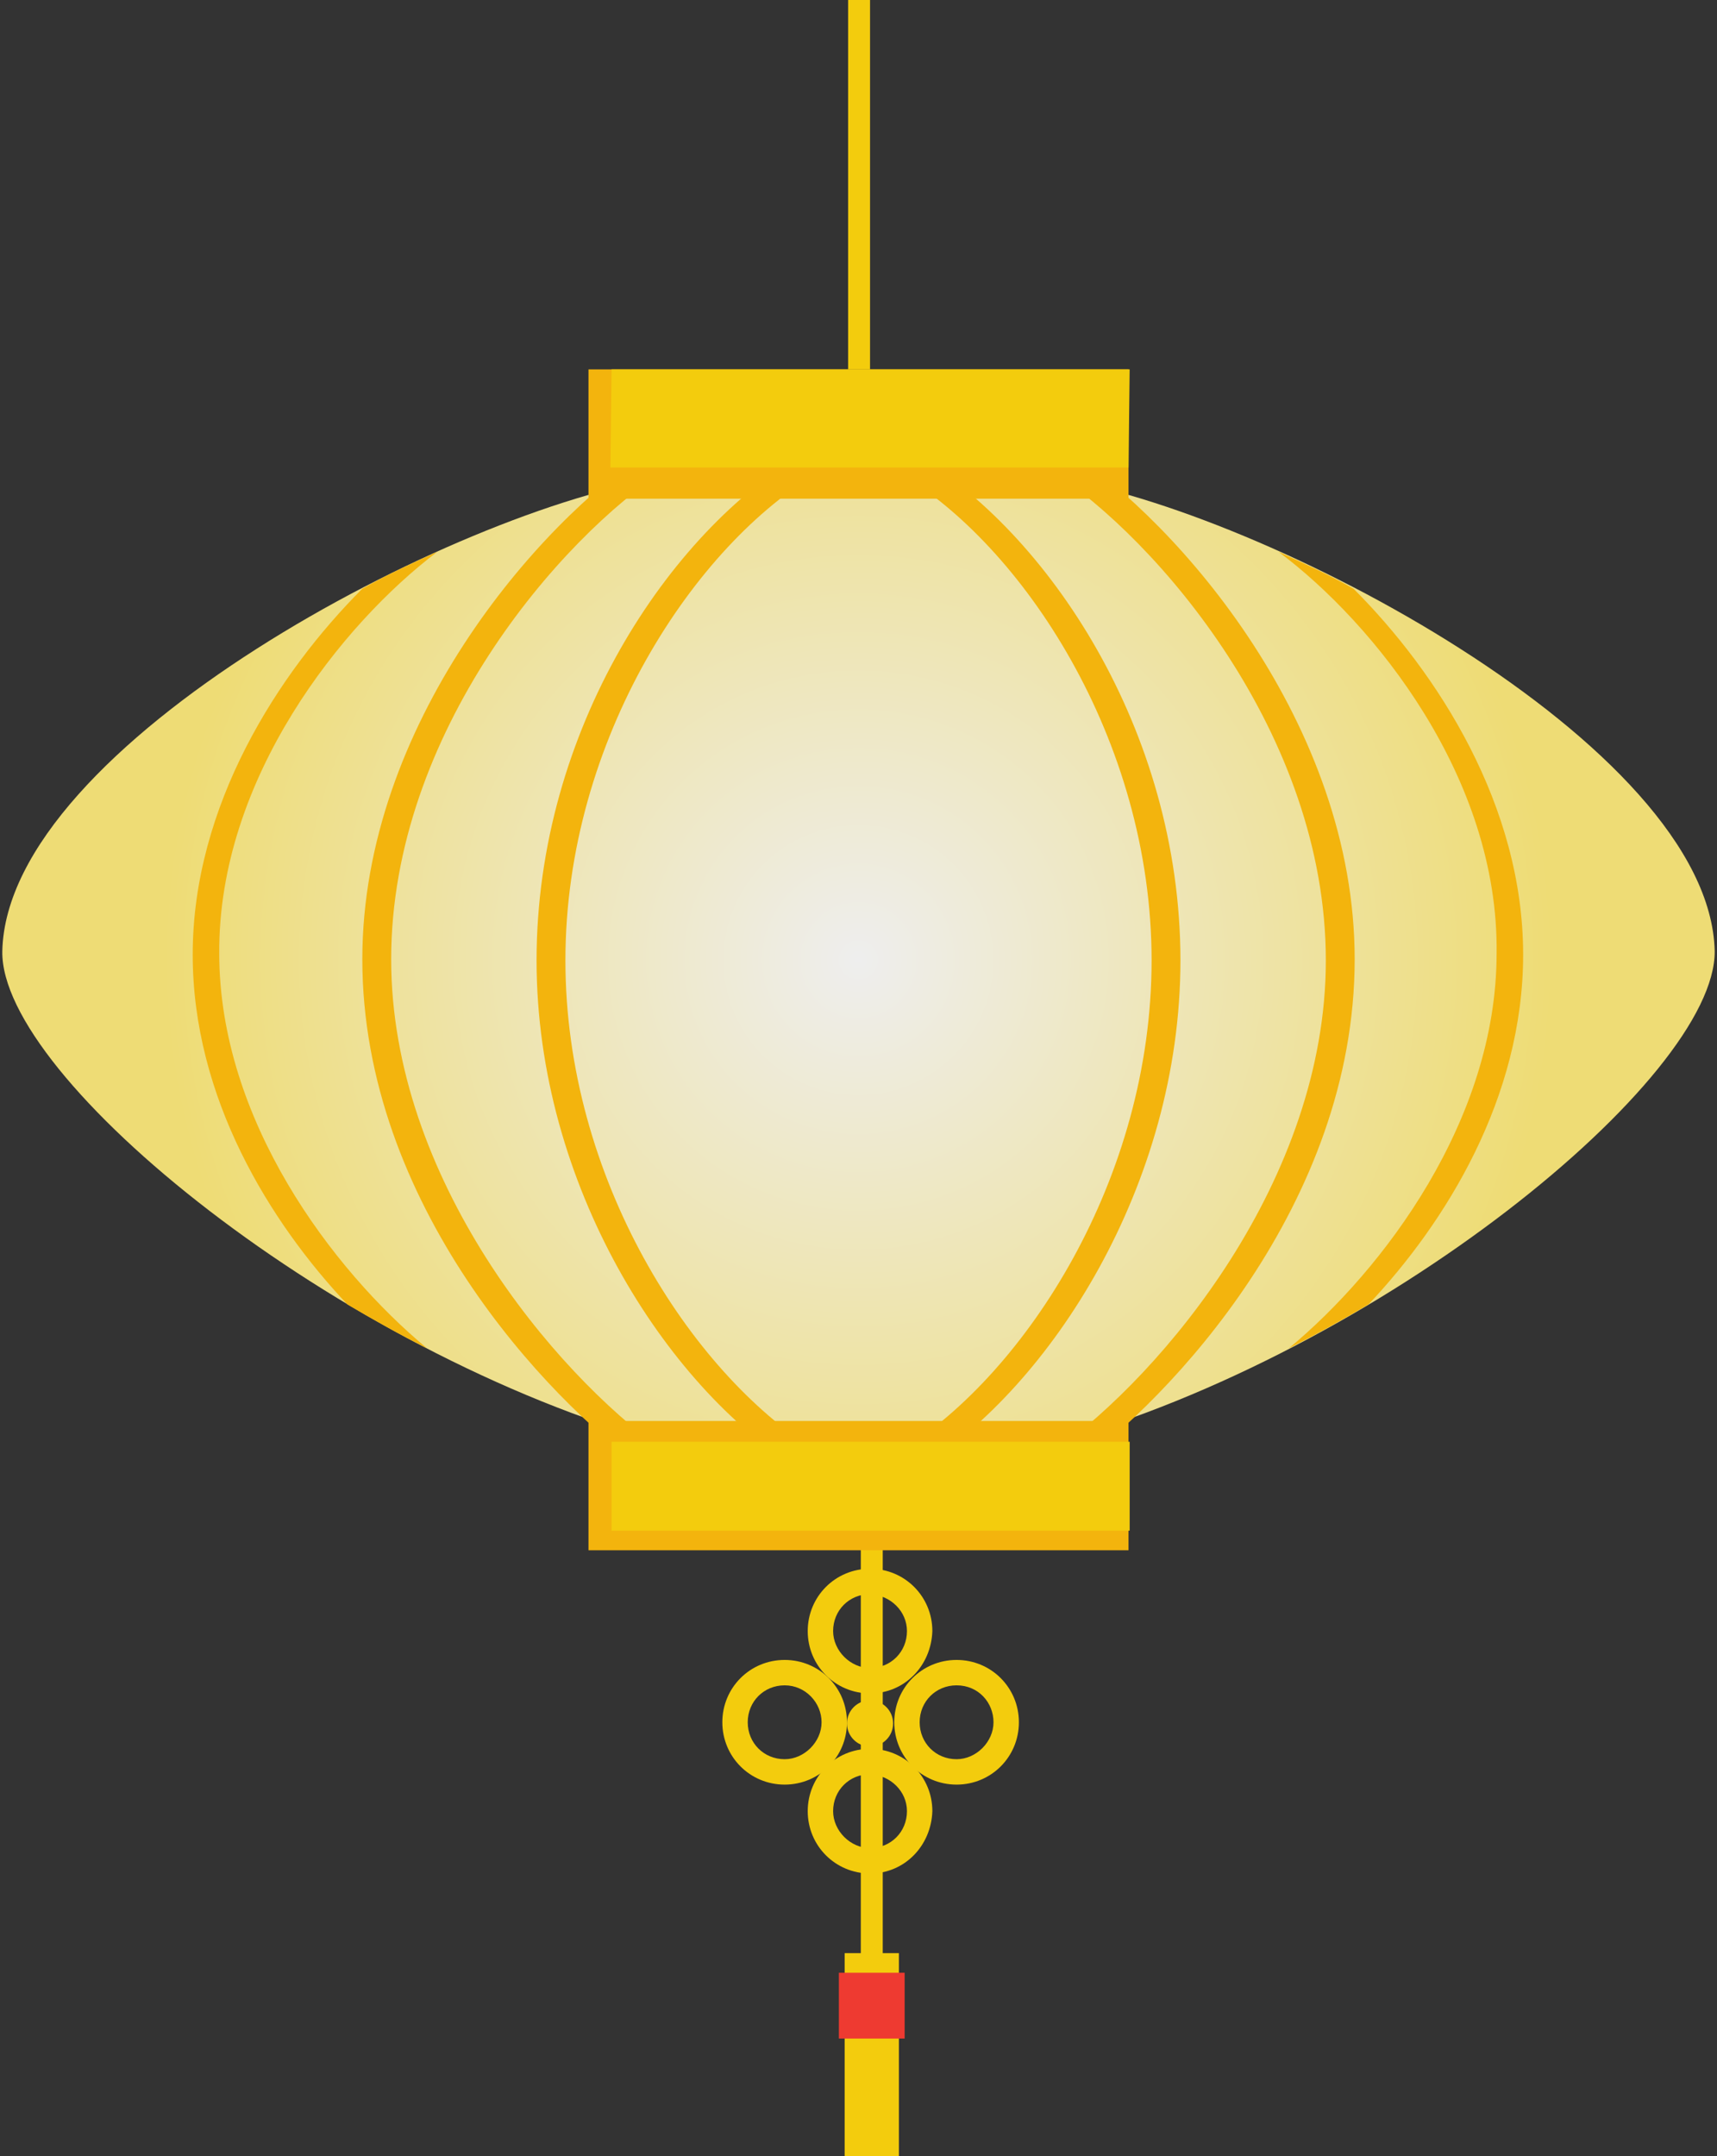 <?xml version="1.0" encoding="utf-8"?>
<!-- Generator: Adobe Illustrator 22.1.0, SVG Export Plug-In . SVG Version: 6.00 Build 0)  -->
<svg version="1.1" id="Layer_1" xmlns="http://www.w3.org/2000/svg" xmlns:xlink="http://www.w3.org/1999/xlink" x="0px" y="0px"
	 viewBox="0 0 148.8 186.8" style="enable-background:new 0 0 148.8 186.8;" xml:space="preserve">
<rect x="0" y="0" width="148.8" height="186.8" fill="#333333" stroke="none"/>
<style type="text/css">
	.st0{fill:#F3CC0D;}
	.st1{fill:url(#SVGID_1_);}
	.st2{fill:#EE3A31;stroke:#EE3A31;stroke-miterlimit:10;}
	.st3{fill:#F3B40D;}
</style>
<rect x="74.6" y="124.2" class="st0" width="1.9" height="50.1"/>
<radialGradient id="SVGID_1_" cx="74.391" cy="83.167" r="60.174" gradientUnits="userSpaceOnUse">
	<stop  offset="0" style="stop-color:#EEEEEE"/>
	<stop  offset="1" style="stop-color:#EEDC75"/>
</radialGradient>
<path class="st1" d="M91.3,41.4H74.4H57.5c-18,2.7-56.9,23.1-57.3,41c-0.2,11,29,34.8,57.3,42.6h16.9h16.9
	c28.3-7.8,57.4-31.6,57.3-42.6C148.2,64.5,109.3,44.1,91.3,41.4z"/>
<circle class="st0" cx="75.4" cy="149.3" r="2"/>
<rect x="74.7" y="129.9" class="st0" width="1.7" height="40.8"/>
<rect x="73.2" y="169.2" class="st0" width="4.7" height="17.6"/>
<rect x="73.2" y="171.4" class="st2" width="4.7" height="4.7"/>
<rect x="51" y="32" class="st3" width="46.8" height="11.2"/>
<rect x="51" y="123.1" class="st3" width="46.8" height="11.2"/>
<path class="st0" d="M75.4,146.7c-3,0-5.4-2.4-5.4-5.4c0-3,2.4-5.4,5.4-5.4s5.4,2.4,5.4,5.4l0,0C80.7,144.3,78.4,146.7,75.4,146.7z
	 M75.4,138.1c-1.8,0-3.2,1.4-3.2,3.2c0,1.7,1.5,3.2,3.2,3.2c1.8,0,3.2-1.4,3.2-3.2C78.6,139.6,77.2,138.2,75.4,138.1z"/>
<path class="st0" d="M75.4,162.3c-3,0-5.4-2.4-5.4-5.4c0-3,2.4-5.4,5.4-5.4s5.4,2.4,5.4,5.4l0,0C80.7,159.9,78.4,162.3,75.4,162.3z
	 M75.4,153.7c-1.8,0-3.2,1.4-3.2,3.2c0,1.7,1.5,3.2,3.2,3.2c1.8,0,3.2-1.4,3.2-3.2C78.6,155.2,77.2,153.8,75.4,153.7L75.4,153.7z"/>
<path class="st0" d="M68,154.6c-3,0-5.4-2.4-5.4-5.4c0-3,2.4-5.4,5.4-5.4c3,0,5.4,2.4,5.4,5.4l0,0C73.4,152.2,71,154.6,68,154.6
	C68.1,154.6,68,154.6,68,154.6z M68,146c-1.8,0-3.2,1.4-3.2,3.2c0,1.8,1.4,3.2,3.2,3.2c1.7,0,3.2-1.5,3.2-3.2
	C71.2,147.5,69.8,146,68,146L68,146z"/>
<path class="st0" d="M82.9,154.6c-3,0-5.4-2.4-5.4-5.4c0-3,2.4-5.4,5.4-5.4s5.4,2.4,5.4,5.4l0,0C88.3,152.2,85.9,154.6,82.9,154.6
	C83,154.6,82.9,154.6,82.9,154.6z M82.9,146c-1.8,0-3.2,1.4-3.2,3.2s1.4,3.2,3.2,3.2c0,0,0,0,0,0c1.7,0,3.2-1.5,3.2-3.2
	C86.1,147.5,84.8,146,82.9,146C83,146,83,146,82.9,146L82.9,146z"/>
<rect x="73.5" y="0" class="st0" width="1.9" height="32"/>
<path class="st3" d="M69,127.1c-11.2-7-22.5-24.4-22.5-43.9c0-20,11.6-37.2,23.1-43.9l1.4,1.6c-10.7,6.2-22,23.1-22,42.3
	c0,18.9,10.9,35.7,21.6,42.4L69,127.1z"/>
<path class="st3" d="M55.8,127.2c-8.4-6-24.4-22.9-24.4-44.1c0-20.3,15.2-37.8,24.9-44.1l1.5,1.6c-9.3,6-23.9,22.9-23.9,42.5
	c0,19,14.1,35.8,23.5,42.5L55.8,127.2z"/>
<path class="st3" d="M37.9,47.8c-2.2,1-4.4,2-6.5,3.2c-7.3,7.3-14.7,18.8-14.7,31.7c0,12.4,6.7,23.2,13.4,30.3
	c2.2,1.3,4.5,2.6,6.9,3.8c-8.2-6.8-18-19.8-18-34.2C18.9,67.4,29.7,54,37.9,47.8z"/>
<path class="st3" d="M79.8,127.1c11.2-7,22.5-24.4,22.5-43.9c0-20-11.6-37.2-23.1-43.9l-1.4,1.6c10.7,6.2,22,23.1,22,42.3
	c0,18.9-10.9,35.7-21.6,42.4L79.8,127.1z"/>
<path class="st3" d="M93,127.2c8.4-6,24.4-22.9,24.4-44.1c0-20.3-15.2-37.8-24.9-44.1L91,40.7c9.3,6,23.9,22.9,23.9,42.5
	c0,19-14.1,35.8-23.5,42.5L93,127.2z"/>
<path class="st3" d="M110.8,47.8c2.2,1,4.4,2,6.5,3.2c7.3,7.3,14.7,18.8,14.7,31.7c0,12.4-6.7,23.2-13.4,30.3
	c-2.2,1.3-4.5,2.6-6.9,3.8c8.2-6.8,18-19.8,18-34.2C129.9,67.4,119.1,54,110.8,47.8z"/>
<rect x="53" y="124.9" class="st0" width="44.9" height="7.7"/>
<polygon class="st0" points="53,32 97.9,32 97.8,40.5 52.9,40.5 "/>
</svg>
